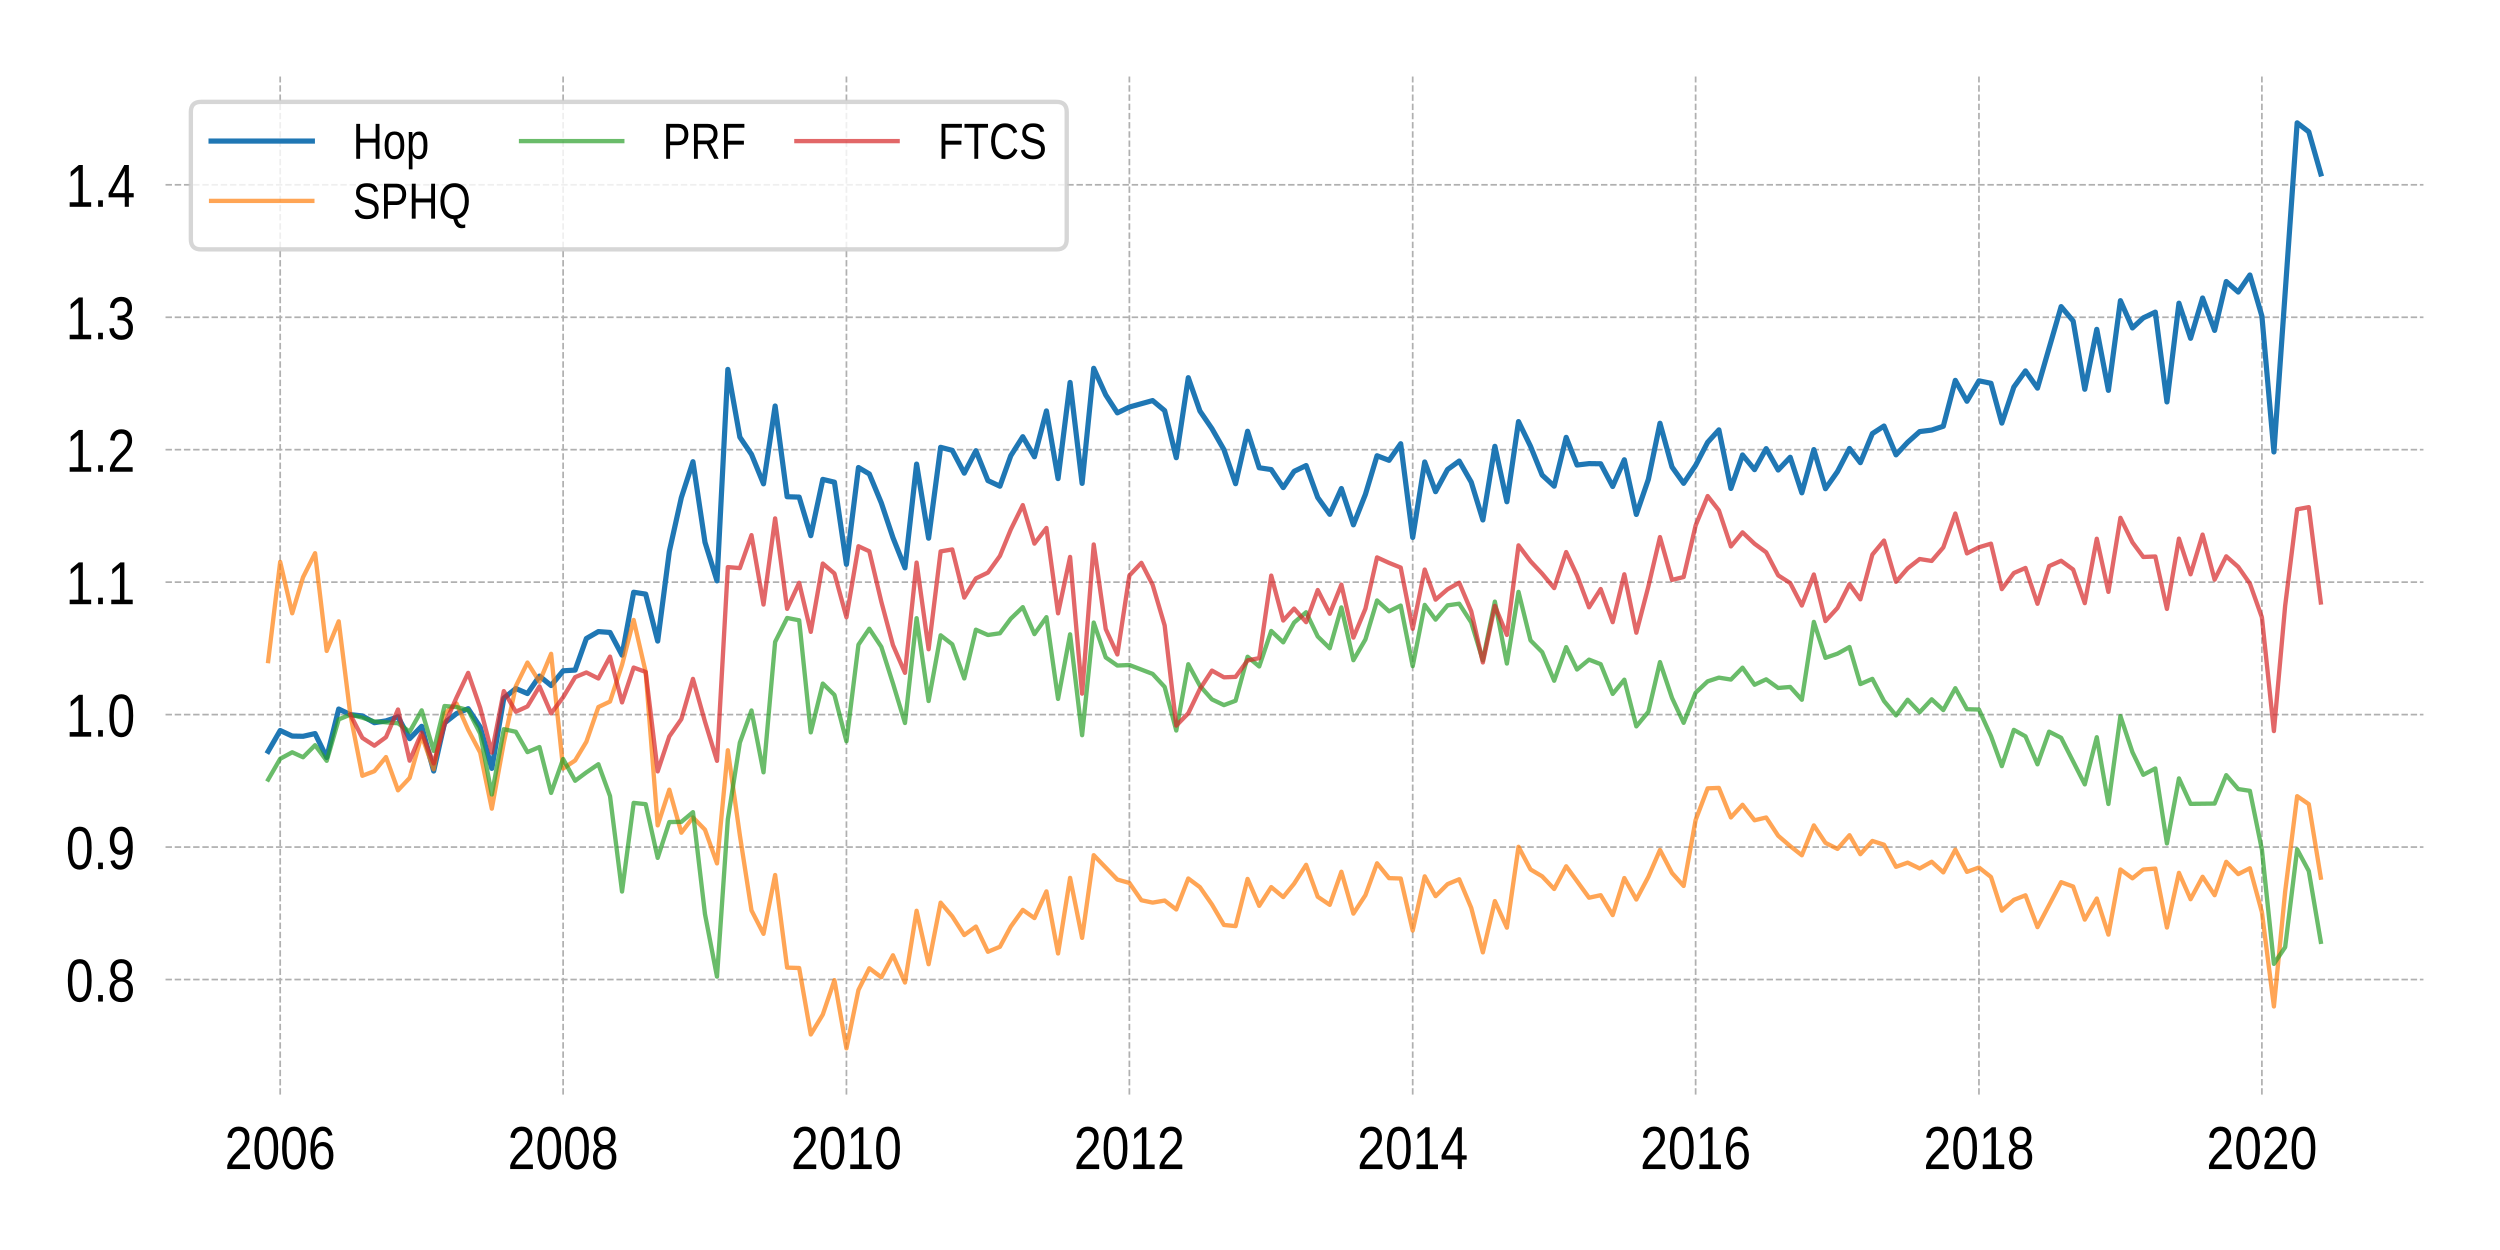 <?xml version="1.0" encoding="utf-8" standalone="no"?>
<!DOCTYPE svg PUBLIC "-//W3C//DTD SVG 1.1//EN"
  "http://www.w3.org/Graphics/SVG/1.1/DTD/svg11.dtd">
<!-- Created with matplotlib (https://matplotlib.org/) -->
<svg height="288pt" version="1.1" viewBox="0 0 576 288" width="576pt" xmlns="http://www.w3.org/2000/svg" xmlns:xlink="http://www.w3.org/1999/xlink">
 <defs>
  <style type="text/css">
*{stroke-linecap:butt;stroke-linejoin:round;}
  </style>
 </defs>
 <g id="figure_1">
  <g id="patch_1">
   <path d="M 0 288 
L 576 288 
L 576 0 
L 0 0 
z
" style="fill:#ffffff;"/>
  </g>
  <g id="axes_1">
   <g id="patch_2">
    <path d="M 38.14 252.2 
L 558.36 252.2 
L 558.36 17.64 
L 38.14 17.64 
z
" style="fill:#ffffff;"/>
   </g>
   <g id="matplotlib.axis_1">
    <g id="xtick_1">
     <g id="line2d_1">
      <path clip-path="url(#p2fe9592e0c)" d="M 64.555 252.2 
L 64.555 17.64 
" style="fill:none;stroke:#b0b0b0;stroke-dasharray:1.48,0.64;stroke-dashoffset:0;stroke-width:0.4;"/>
     </g>
     <g id="text_1">
      <!-- 2006 -->
      <defs>
       <path d="M 4.109 0 
L 4.109 6.203 
Q 6.156 11.922 9.109 16.281 
Q 12.062 20.656 15.312 24.188 
Q 18.562 27.734 21.734 30.766 
Q 24.906 33.797 27.469 36.812 
Q 30.031 39.844 31.609 43.156 
Q 33.203 46.484 33.203 50.688 
Q 33.203 53.609 32.469 55.828 
Q 31.734 58.062 30.391 59.562 
Q 29.047 61.078 27.141 61.828 
Q 25.25 62.594 22.906 62.594 
Q 20.75 62.594 18.844 61.859 
Q 16.938 61.141 15.453 59.672 
Q 13.969 58.203 13.031 56.031 
Q 12.109 53.859 11.812 50.984 
L 4.438 51.812 
Q 4.781 55.516 6.125 58.781 
Q 7.469 62.062 9.781 64.531 
Q 12.109 67 15.359 68.406 
Q 18.609 69.828 22.906 69.828 
Q 27.094 69.828 30.391 68.609 
Q 33.688 67.391 35.938 64.984 
Q 38.188 62.594 39.406 59.078 
Q 40.625 55.562 40.625 50.984 
Q 40.625 47.516 39.594 44.391 
Q 38.578 41.266 36.859 38.422 
Q 35.156 35.594 32.906 32.953 
Q 30.672 30.328 28.219 27.828 
L 23.297 22.859 
Q 20.797 20.359 18.625 17.859 
Q 16.453 15.375 14.734 12.812 
Q 13.031 10.25 12.062 7.469 
L 41.5 7.469 
L 41.5 0 
z
" id="LiberationSansNarrow-50"/>
       <path d="M 42.391 34.422 
Q 42.391 24.516 40.844 17.75 
Q 39.312 10.984 36.641 6.812 
Q 33.984 2.641 30.391 0.828 
Q 26.812 -0.984 22.703 -0.984 
Q 18.609 -0.984 15.031 0.828 
Q 11.469 2.641 8.828 6.781 
Q 6.203 10.938 4.703 17.703 
Q 3.219 24.469 3.219 34.422 
Q 3.219 44.828 4.703 51.641 
Q 6.203 58.453 8.828 62.5 
Q 11.469 66.547 15.078 68.188 
Q 18.703 69.828 22.953 69.828 
Q 27 69.828 30.531 68.188 
Q 34.078 66.547 36.719 62.5 
Q 39.359 58.453 40.875 51.641 
Q 42.391 44.828 42.391 34.422 
z
M 35.062 34.422 
Q 35.062 42.625 34.281 48.062 
Q 33.5 53.516 31.938 56.766 
Q 30.375 60.016 28.094 61.359 
Q 25.828 62.703 22.953 62.703 
Q 19.922 62.703 17.578 61.328 
Q 15.234 59.969 13.672 56.719 
Q 12.109 53.469 11.297 48.016 
Q 10.5 42.578 10.5 34.422 
Q 10.5 26.516 11.297 21.094 
Q 12.109 15.672 13.688 12.375 
Q 15.281 9.078 17.578 7.641 
Q 19.875 6.203 22.797 6.203 
Q 25.641 6.203 27.906 7.641 
Q 30.172 9.078 31.75 12.375 
Q 33.344 15.672 34.203 21.094 
Q 35.062 26.516 35.062 34.422 
z
" id="LiberationSansNarrow-48"/>
       <path d="M 42 22.516 
Q 42 17.328 40.828 13 
Q 39.656 8.688 37.359 5.578 
Q 35.062 2.484 31.641 0.75 
Q 28.219 -0.984 23.781 -0.984 
Q 18.844 -0.984 15.156 1.312 
Q 11.469 3.609 9.031 7.922 
Q 6.594 12.25 5.375 18.531 
Q 4.156 24.812 4.156 32.812 
Q 4.156 42 5.547 48.922 
Q 6.938 55.859 9.516 60.5 
Q 12.109 65.141 15.859 67.484 
Q 19.625 69.828 24.359 69.828 
Q 27.25 69.828 29.766 69.094 
Q 32.281 68.359 34.328 66.719 
Q 36.375 65.094 37.938 62.406 
Q 39.5 59.719 40.438 55.812 
L 33.547 54.297 
Q 32.422 58.734 29.953 60.719 
Q 27.484 62.703 24.266 62.703 
Q 21.297 62.703 18.891 60.984 
Q 16.5 59.281 14.812 55.875 
Q 13.141 52.484 12.234 47.359 
Q 11.328 42.234 11.328 35.406 
Q 13.281 39.844 16.844 42.156 
Q 20.406 44.484 25.047 44.484 
Q 28.906 44.484 32 42.969 
Q 35.109 41.453 37.328 38.594 
Q 39.547 35.75 40.766 31.672 
Q 42 27.594 42 22.516 
z
M 34.672 22.125 
Q 34.672 25.688 33.953 28.562 
Q 33.25 31.453 31.812 33.469 
Q 30.375 35.5 28.25 36.594 
Q 26.125 37.703 23.297 37.703 
Q 21.344 37.703 19.328 36.984 
Q 17.328 36.281 15.719 34.688 
Q 14.109 33.109 13.078 30.516 
Q 12.062 27.938 12.062 24.219 
Q 12.062 20.406 12.859 17.109 
Q 13.672 13.812 15.156 11.375 
Q 16.656 8.938 18.781 7.516 
Q 20.906 6.109 23.531 6.109 
Q 26.125 6.109 28.203 7.203 
Q 30.281 8.297 31.719 10.375 
Q 33.156 12.453 33.906 15.422 
Q 34.672 18.406 34.672 22.125 
z
" id="LiberationSansNarrow-54"/>
      </defs>
      <g transform="translate(51.784 269.346)scale(0.14 -0.14)">
       <use xlink:href="#LiberationSansNarrow-50"/>
       <use x="45.605" xlink:href="#LiberationSansNarrow-48"/>
       <use x="91.211" xlink:href="#LiberationSansNarrow-48"/>
       <use x="136.816" xlink:href="#LiberationSansNarrow-54"/>
      </g>
     </g>
    </g>
    <g id="xtick_2">
     <g id="line2d_2">
      <path clip-path="url(#p2fe9592e0c)" d="M 129.743 252.2 
L 129.743 17.64 
" style="fill:none;stroke:#b0b0b0;stroke-dasharray:1.48,0.64;stroke-dashoffset:0;stroke-width:0.4;"/>
     </g>
     <g id="text_2">
      <!-- 2008 -->
      <defs>
       <path d="M 42.047 19.188 
Q 42.047 14.797 40.891 11.109 
Q 39.75 7.422 37.406 4.734 
Q 35.062 2.047 31.422 0.531 
Q 27.781 -0.984 22.797 -0.984 
Q 17.828 -0.984 14.203 0.531 
Q 10.594 2.047 8.219 4.703 
Q 5.859 7.375 4.703 11.062 
Q 3.562 14.75 3.562 19.094 
Q 3.562 22.859 4.516 25.781 
Q 5.469 28.719 7.031 30.828 
Q 8.594 32.953 10.609 34.25 
Q 12.641 35.547 14.797 35.984 
L 14.797 36.188 
Q 12.453 36.859 10.594 38.375 
Q 8.734 39.891 7.469 42.016 
Q 6.203 44.141 5.547 46.719 
Q 4.891 49.312 4.891 52.203 
Q 4.891 55.812 6.031 59 
Q 7.172 62.203 9.422 64.625 
Q 11.672 67.047 14.984 68.438 
Q 18.312 69.828 22.656 69.828 
Q 27.25 69.828 30.641 68.406 
Q 34.031 67 36.25 64.578 
Q 38.484 62.156 39.547 58.938 
Q 40.625 55.719 40.625 52.094 
Q 40.625 49.266 39.969 46.672 
Q 39.312 44.094 38.062 41.969 
Q 36.812 39.844 34.938 38.344 
Q 33.062 36.859 30.609 36.281 
L 30.609 36.078 
Q 33.062 35.594 35.156 34.297 
Q 37.25 33.016 38.766 30.891 
Q 40.281 28.766 41.156 25.828 
Q 42.047 22.906 42.047 19.188 
z
M 33.156 51.609 
Q 33.156 54.203 32.609 56.344 
Q 32.078 58.5 30.828 60.031 
Q 29.594 61.578 27.594 62.422 
Q 25.594 63.281 22.656 63.281 
Q 19.828 63.281 17.875 62.422 
Q 15.922 61.578 14.641 60.031 
Q 13.375 58.5 12.812 56.344 
Q 12.25 54.203 12.25 51.609 
Q 12.25 49.562 12.688 47.406 
Q 13.141 45.266 14.312 43.5 
Q 15.484 41.75 17.5 40.625 
Q 19.531 39.5 22.75 39.5 
Q 26.172 39.5 28.219 40.625 
Q 30.281 41.75 31.375 43.5 
Q 32.469 45.266 32.812 47.406 
Q 33.156 49.562 33.156 51.609 
z
M 34.578 20.016 
Q 34.578 22.516 34.016 24.828 
Q 33.453 27.156 32.078 28.938 
Q 30.719 30.719 28.422 31.812 
Q 26.125 32.906 22.656 32.906 
Q 19.484 32.906 17.266 31.812 
Q 15.047 30.719 13.672 28.906 
Q 12.312 27.094 11.672 24.719 
Q 11.031 22.359 11.031 19.828 
Q 11.031 16.656 11.672 14.031 
Q 12.312 11.422 13.703 9.547 
Q 15.094 7.672 17.375 6.641 
Q 19.672 5.609 22.906 5.609 
Q 26.172 5.609 28.422 6.641 
Q 30.672 7.672 32.031 9.547 
Q 33.406 11.422 33.984 14.078 
Q 34.578 16.75 34.578 20.016 
z
" id="LiberationSansNarrow-56"/>
      </defs>
      <g transform="translate(116.972 269.346)scale(0.14 -0.14)">
       <use xlink:href="#LiberationSansNarrow-50"/>
       <use x="45.605" xlink:href="#LiberationSansNarrow-48"/>
       <use x="91.211" xlink:href="#LiberationSansNarrow-48"/>
       <use x="136.816" xlink:href="#LiberationSansNarrow-56"/>
      </g>
     </g>
    </g>
    <g id="xtick_3">
     <g id="line2d_3">
      <path clip-path="url(#p2fe9592e0c)" d="M 195.02 252.2 
L 195.02 17.64 
" style="fill:none;stroke:#b0b0b0;stroke-dasharray:1.48,0.64;stroke-dashoffset:0;stroke-width:0.4;"/>
     </g>
     <g id="text_3">
      <!-- 2010 -->
      <defs>
       <path d="M 6.25 0 
L 6.25 7.469 
L 20.609 7.469 
L 20.609 60.406 
L 7.906 49.312 
L 7.906 57.625 
L 21.234 68.797 
L 27.875 68.797 
L 27.875 7.469 
L 41.609 7.469 
L 41.609 0 
z
" id="LiberationSansNarrow-49"/>
      </defs>
      <g transform="translate(182.25 269.346)scale(0.14 -0.14)">
       <use xlink:href="#LiberationSansNarrow-50"/>
       <use x="45.605" xlink:href="#LiberationSansNarrow-48"/>
       <use x="91.211" xlink:href="#LiberationSansNarrow-49"/>
       <use x="136.816" xlink:href="#LiberationSansNarrow-48"/>
      </g>
     </g>
    </g>
    <g id="xtick_4">
     <g id="line2d_4">
      <path clip-path="url(#p2fe9592e0c)" d="M 260.209 252.2 
L 260.209 17.64 
" style="fill:none;stroke:#b0b0b0;stroke-dasharray:1.48,0.64;stroke-dashoffset:0;stroke-width:0.4;"/>
     </g>
     <g id="text_4">
      <!-- 2012 -->
      <g transform="translate(247.438 269.346)scale(0.14 -0.14)">
       <use xlink:href="#LiberationSansNarrow-50"/>
       <use x="45.605" xlink:href="#LiberationSansNarrow-48"/>
       <use x="91.211" xlink:href="#LiberationSansNarrow-49"/>
       <use x="136.816" xlink:href="#LiberationSansNarrow-50"/>
      </g>
     </g>
    </g>
    <g id="xtick_5">
     <g id="line2d_5">
      <path clip-path="url(#p2fe9592e0c)" d="M 325.486 252.2 
L 325.486 17.64 
" style="fill:none;stroke:#b0b0b0;stroke-dasharray:1.48,0.64;stroke-dashoffset:0;stroke-width:0.4;"/>
     </g>
     <g id="text_5">
      <!-- 2014 -->
      <defs>
       <path d="M 35.25 15.578 
L 35.25 0 
L 28.469 0 
L 28.469 15.578 
L 1.906 15.578 
L 1.906 22.406 
L 27.688 68.797 
L 35.25 68.797 
L 35.25 22.516 
L 43.219 22.516 
L 43.219 15.578 
z
M 28.469 58.891 
Q 28.375 58.641 28.031 57.906 
L 27.344 56.344 
L 26.562 54.594 
Q 26.125 53.656 25.781 53.078 
L 11.328 27.094 
Q 11.141 26.703 10.75 26.078 
L 9.969 24.812 
L 9.188 23.484 
Q 8.797 22.859 8.547 22.516 
L 28.469 22.516 
z
" id="LiberationSansNarrow-52"/>
      </defs>
      <g transform="translate(312.716 269.346)scale(0.14 -0.14)">
       <use xlink:href="#LiberationSansNarrow-50"/>
       <use x="45.605" xlink:href="#LiberationSansNarrow-48"/>
       <use x="91.211" xlink:href="#LiberationSansNarrow-49"/>
       <use x="136.816" xlink:href="#LiberationSansNarrow-52"/>
      </g>
     </g>
    </g>
    <g id="xtick_6">
     <g id="line2d_6">
      <path clip-path="url(#p2fe9592e0c)" d="M 390.674 252.2 
L 390.674 17.64 
" style="fill:none;stroke:#b0b0b0;stroke-dasharray:1.48,0.64;stroke-dashoffset:0;stroke-width:0.4;"/>
     </g>
     <g id="text_6">
      <!-- 2016 -->
      <g transform="translate(377.904 269.346)scale(0.14 -0.14)">
       <use xlink:href="#LiberationSansNarrow-50"/>
       <use x="45.605" xlink:href="#LiberationSansNarrow-48"/>
       <use x="91.211" xlink:href="#LiberationSansNarrow-49"/>
       <use x="136.816" xlink:href="#LiberationSansNarrow-54"/>
      </g>
     </g>
    </g>
    <g id="xtick_7">
     <g id="line2d_7">
      <path clip-path="url(#p2fe9592e0c)" d="M 455.952 252.2 
L 455.952 17.64 
" style="fill:none;stroke:#b0b0b0;stroke-dasharray:1.48,0.64;stroke-dashoffset:0;stroke-width:0.4;"/>
     </g>
     <g id="text_7">
      <!-- 2018 -->
      <g transform="translate(443.181 269.346)scale(0.14 -0.14)">
       <use xlink:href="#LiberationSansNarrow-50"/>
       <use x="45.605" xlink:href="#LiberationSansNarrow-48"/>
       <use x="91.211" xlink:href="#LiberationSansNarrow-49"/>
       <use x="136.816" xlink:href="#LiberationSansNarrow-56"/>
      </g>
     </g>
    </g>
    <g id="xtick_8">
     <g id="line2d_8">
      <path clip-path="url(#p2fe9592e0c)" d="M 521.14 252.2 
L 521.14 17.64 
" style="fill:none;stroke:#b0b0b0;stroke-dasharray:1.48,0.64;stroke-dashoffset:0;stroke-width:0.4;"/>
     </g>
     <g id="text_8">
      <!-- 2020 -->
      <g transform="translate(508.37 269.346)scale(0.14 -0.14)">
       <use xlink:href="#LiberationSansNarrow-50"/>
       <use x="45.605" xlink:href="#LiberationSansNarrow-48"/>
       <use x="91.211" xlink:href="#LiberationSansNarrow-50"/>
       <use x="136.816" xlink:href="#LiberationSansNarrow-48"/>
      </g>
     </g>
    </g>
   </g>
   <g id="matplotlib.axis_2">
    <g id="ytick_1">
     <g id="line2d_9">
      <path clip-path="url(#p2fe9592e0c)" d="M 38.14 225.685 
L 558.36 225.685 
" style="fill:none;stroke:#b0b0b0;stroke-dasharray:1.48,0.64;stroke-dashoffset:0;stroke-width:0.4;"/>
     </g>
     <g id="text_9">
      <!-- 0.8 -->
      <defs>
       <path d="M 7.469 0 
L 7.469 10.688 
L 15.328 10.688 
L 15.328 0 
z
" id="LiberationSansNarrow-46"/>
      </defs>
      <g transform="translate(15.178 230.757)scale(0.14 -0.14)">
       <use xlink:href="#LiberationSansNarrow-48"/>
       <use x="45.605" xlink:href="#LiberationSansNarrow-46"/>
       <use x="68.408" xlink:href="#LiberationSansNarrow-56"/>
      </g>
     </g>
    </g>
    <g id="ytick_2">
     <g id="line2d_10">
      <path clip-path="url(#p2fe9592e0c)" d="M 38.14 195.166 
L 558.36 195.166 
" style="fill:none;stroke:#b0b0b0;stroke-dasharray:1.48,0.64;stroke-dashoffset:0;stroke-width:0.4;"/>
     </g>
     <g id="text_10">
      <!-- 0.9 -->
      <defs>
       <path d="M 41.703 35.797 
Q 41.703 26.609 40.281 19.703 
Q 38.875 12.797 36.234 8.203 
Q 33.594 3.609 29.812 1.312 
Q 26.031 -0.984 21.297 -0.984 
Q 18.062 -0.984 15.453 -0.172 
Q 12.844 0.641 10.812 2.344 
Q 8.797 4.047 7.328 6.781 
Q 5.859 9.516 4.984 13.375 
L 11.922 14.703 
Q 13.031 10.25 15.406 8.172 
Q 17.781 6.109 21.438 6.109 
Q 24.359 6.109 26.781 7.781 
Q 29.203 9.469 30.875 12.844 
Q 32.562 16.219 33.547 21.297 
Q 34.469 26.375 34.578 33.203 
Q 33.734 30.906 32.266 29.094 
Q 30.812 27.297 28.953 26.047 
Q 27.094 24.812 24.938 24.141 
Q 22.797 23.484 20.562 23.484 
Q 16.703 23.484 13.625 25.172 
Q 10.547 26.859 8.375 29.875 
Q 6.203 32.906 5.031 37.172 
Q 3.859 41.453 3.859 46.688 
Q 3.859 52 5.094 56.297 
Q 6.344 60.594 8.766 63.594 
Q 11.188 66.609 14.672 68.219 
Q 18.172 69.828 22.609 69.828 
Q 32.031 69.828 36.859 61.328 
Q 41.703 52.828 41.703 35.797 
z
M 33.891 44.281 
Q 33.891 48.094 33.125 51.453 
Q 32.375 54.828 30.938 57.312 
Q 29.5 59.812 27.344 61.25 
Q 25.203 62.703 22.359 62.703 
Q 19.781 62.703 17.703 61.578 
Q 15.625 60.453 14.188 58.375 
Q 12.75 56.297 11.969 53.312 
Q 11.188 50.344 11.188 46.688 
Q 11.188 43.219 11.859 40.234 
Q 12.547 37.25 13.953 35.078 
Q 15.375 32.906 17.453 31.656 
Q 19.531 30.422 22.312 30.422 
Q 24.312 30.422 26.359 31.25 
Q 28.422 32.078 30.078 33.781 
Q 31.734 35.5 32.812 38.109 
Q 33.891 40.719 33.891 44.281 
z
" id="LiberationSansNarrow-57"/>
      </defs>
      <g transform="translate(15.178 200.239)scale(0.14 -0.14)">
       <use xlink:href="#LiberationSansNarrow-48"/>
       <use x="45.605" xlink:href="#LiberationSansNarrow-46"/>
       <use x="68.408" xlink:href="#LiberationSansNarrow-57"/>
      </g>
     </g>
    </g>
    <g id="ytick_3">
     <g id="line2d_11">
      <path clip-path="url(#p2fe9592e0c)" d="M 38.14 164.648 
L 558.36 164.648 
" style="fill:none;stroke:#b0b0b0;stroke-dasharray:1.48,0.64;stroke-dashoffset:0;stroke-width:0.4;"/>
     </g>
     <g id="text_11">
      <!-- 1.0 -->
      <g transform="translate(15.178 169.721)scale(0.14 -0.14)">
       <use xlink:href="#LiberationSansNarrow-49"/>
       <use x="45.605" xlink:href="#LiberationSansNarrow-46"/>
       <use x="68.408" xlink:href="#LiberationSansNarrow-48"/>
      </g>
     </g>
    </g>
    <g id="ytick_4">
     <g id="line2d_12">
      <path clip-path="url(#p2fe9592e0c)" d="M 38.14 134.129 
L 558.36 134.129 
" style="fill:none;stroke:#b0b0b0;stroke-dasharray:1.48,0.64;stroke-dashoffset:0;stroke-width:0.4;"/>
     </g>
     <g id="text_12">
      <!-- 1.1 -->
      <g transform="translate(15.178 139.202)scale(0.14 -0.14)">
       <use xlink:href="#LiberationSansNarrow-49"/>
       <use x="45.605" xlink:href="#LiberationSansNarrow-46"/>
       <use x="68.408" xlink:href="#LiberationSansNarrow-49"/>
      </g>
     </g>
    </g>
    <g id="ytick_5">
     <g id="line2d_13">
      <path clip-path="url(#p2fe9592e0c)" d="M 38.14 103.611 
L 558.36 103.611 
" style="fill:none;stroke:#b0b0b0;stroke-dasharray:1.48,0.64;stroke-dashoffset:0;stroke-width:0.4;"/>
     </g>
     <g id="text_13">
      <!-- 1.2 -->
      <g transform="translate(15.178 108.684)scale(0.14 -0.14)">
       <use xlink:href="#LiberationSansNarrow-49"/>
       <use x="45.605" xlink:href="#LiberationSansNarrow-46"/>
       <use x="68.408" xlink:href="#LiberationSansNarrow-50"/>
      </g>
     </g>
    </g>
    <g id="ytick_6">
     <g id="line2d_14">
      <path clip-path="url(#p2fe9592e0c)" d="M 38.14 73.093 
L 558.36 73.093 
" style="fill:none;stroke:#b0b0b0;stroke-dasharray:1.48,0.64;stroke-dashoffset:0;stroke-width:0.4;"/>
     </g>
     <g id="text_14">
      <!-- 1.3 -->
      <defs>
       <path d="M 42 19 
Q 42 14.266 40.75 10.547 
Q 39.5 6.844 37.062 4.266 
Q 34.625 1.703 31.047 0.359 
Q 27.484 -0.984 22.859 -0.984 
Q 17.625 -0.984 14.031 0.609 
Q 10.453 2.203 8.125 4.812 
Q 5.812 7.422 4.641 10.766 
Q 3.469 14.109 3.125 17.672 
L 10.547 18.5 
Q 10.891 15.766 11.734 13.516 
Q 12.594 11.281 14.078 9.672 
Q 15.578 8.062 17.75 7.172 
Q 19.922 6.297 22.859 6.297 
Q 28.328 6.297 31.422 9.562 
Q 34.516 12.844 34.516 19.281 
Q 34.516 23.094 33.125 25.406 
Q 31.734 27.734 29.688 29.031 
Q 27.641 30.328 25.219 30.766 
Q 22.797 31.203 20.75 31.203 
L 16.656 31.203 
L 16.656 38.812 
L 20.562 38.812 
Q 22.609 38.812 24.828 39.328 
Q 27.047 39.844 28.859 41.188 
Q 30.672 42.531 31.859 44.828 
Q 33.062 47.125 33.062 50.688 
Q 33.062 56.203 30.375 59.391 
Q 27.688 62.594 22.469 62.594 
Q 17.672 62.594 14.734 59.609 
Q 11.812 56.641 11.328 51.219 
L 4.109 51.906 
Q 4.547 56.453 6.125 59.812 
Q 7.719 63.188 10.172 65.406 
Q 12.641 67.625 15.812 68.719 
Q 19 69.828 22.562 69.828 
Q 27.297 69.828 30.688 68.375 
Q 34.078 66.938 36.219 64.469 
Q 38.375 62.016 39.406 58.688 
Q 40.438 55.375 40.438 51.609 
Q 40.438 48.578 39.75 45.938 
Q 39.062 43.312 37.625 41.203 
Q 36.188 39.109 33.953 37.594 
Q 31.734 36.078 28.609 35.297 
L 28.609 35.109 
Q 32.031 34.672 34.547 33.219 
Q 37.062 31.781 38.719 29.625 
Q 40.375 27.484 41.188 24.75 
Q 42 22.016 42 19 
z
" id="LiberationSansNarrow-51"/>
      </defs>
      <g transform="translate(15.178 78.165)scale(0.14 -0.14)">
       <use xlink:href="#LiberationSansNarrow-49"/>
       <use x="45.605" xlink:href="#LiberationSansNarrow-46"/>
       <use x="68.408" xlink:href="#LiberationSansNarrow-51"/>
      </g>
     </g>
    </g>
    <g id="ytick_7">
     <g id="line2d_15">
      <path clip-path="url(#p2fe9592e0c)" d="M 38.14 42.574 
L 558.36 42.574 
" style="fill:none;stroke:#b0b0b0;stroke-dasharray:1.48,0.64;stroke-dashoffset:0;stroke-width:0.4;"/>
     </g>
     <g id="text_15">
      <!-- 1.4 -->
      <g transform="translate(15.178 47.647)scale(0.14 -0.14)">
       <use xlink:href="#LiberationSansNarrow-49"/>
       <use x="45.605" xlink:href="#LiberationSansNarrow-46"/>
       <use x="68.408" xlink:href="#LiberationSansNarrow-52"/>
      </g>
     </g>
    </g>
   </g>
   <g id="line2d_16">
    <path clip-path="url(#p2fe9592e0c)" d="M 61.786 173.112 
L 64.555 168.31 
L 67.323 169.59 
L 69.823 169.642 
L 72.592 169.015 
L 75.271 174.518 
L 78.039 163.365 
L 80.718 164.648 
L 83.486 164.956 
L 86.254 166.51 
L 88.933 166.093 
L 91.702 165.179 
L 94.38 170.189 
L 97.149 167.344 
L 99.917 177.638 
L 102.417 166.574 
L 105.186 164.396 
L 107.865 163.282 
L 110.633 167.517 
L 113.312 177.033 
L 116.08 160.867 
L 118.848 158.637 
L 121.527 159.795 
L 124.296 155.773 
L 126.975 157.943 
L 129.743 154.555 
L 132.511 154.386 
L 135.101 147.112 
L 137.869 145.517 
L 140.548 145.717 
L 143.316 150.944 
L 145.995 136.453 
L 148.764 136.88 
L 151.532 147.702 
L 154.211 127.057 
L 156.979 114.655 
L 159.658 106.376 
L 162.426 124.938 
L 165.195 133.825 
L 167.695 85.116 
L 170.463 100.72 
L 173.142 104.681 
L 175.91 111.474 
L 178.589 93.543 
L 181.358 114.445 
L 184.126 114.533 
L 186.805 123.413 
L 189.573 110.452 
L 192.252 111.092 
L 195.02 130.013 
L 197.789 107.721 
L 200.289 109.197 
L 203.057 115.878 
L 205.736 123.88 
L 208.505 130.827 
L 211.184 106.929 
L 213.952 123.999 
L 216.72 103.062 
L 219.399 103.758 
L 222.167 109.015 
L 224.846 103.847 
L 227.615 110.723 
L 230.383 112.019 
L 232.883 104.996 
L 235.651 100.617 
L 238.33 105.243 
L 241.099 94.681 
L 243.778 110.267 
L 246.546 88.12 
L 249.314 111.369 
L 251.993 84.862 
L 254.761 90.99 
L 257.44 95.122 
L 260.209 93.779 
L 265.567 92.29 
L 268.335 94.608 
L 271.014 105.453 
L 273.782 87.021 
L 276.461 94.696 
L 279.229 98.761 
L 281.998 103.601 
L 284.677 111.441 
L 287.445 99.363 
L 290.124 107.771 
L 292.892 108.189 
L 295.66 112.34 
L 298.161 108.596 
L 300.929 107.264 
L 303.608 114.636 
L 306.376 118.494 
L 309.055 112.561 
L 311.823 120.916 
L 314.592 113.897 
L 317.271 105.004 
L 320.039 106.061 
L 322.718 102.236 
L 325.486 123.824 
L 328.254 106.439 
L 330.755 113.281 
L 333.523 108.169 
L 336.202 106.224 
L 338.97 111.079 
L 341.649 119.8 
L 344.418 102.838 
L 347.186 115.601 
L 349.865 97.134 
L 352.633 102.835 
L 355.312 109.455 
L 358.08 112.012 
L 360.849 100.77 
L 363.349 107.141 
L 366.117 106.816 
L 368.796 106.853 
L 371.564 112.087 
L 374.243 105.934 
L 377.012 118.526 
L 379.78 110.447 
L 382.459 97.523 
L 385.227 107.591 
L 387.906 111.357 
L 390.674 107.224 
L 393.443 101.904 
L 396.032 99.045 
L 398.801 112.538 
L 401.48 104.82 
L 404.248 108.205 
L 406.927 103.367 
L 409.695 108.292 
L 412.463 105.358 
L 415.142 113.545 
L 417.911 103.589 
L 420.59 112.598 
L 423.358 108.648 
L 426.126 103.322 
L 428.626 106.6 
L 431.395 99.895 
L 434.074 98.161 
L 436.842 104.798 
L 439.521 101.903 
L 442.289 99.439 
L 445.057 99.091 
L 447.736 98.209 
L 450.505 87.639 
L 453.184 92.447 
L 455.952 87.743 
L 458.72 88.311 
L 461.221 97.483 
L 463.989 89.18 
L 466.668 85.456 
L 469.436 89.424 
L 474.883 70.645 
L 477.652 73.947 
L 480.331 89.684 
L 483.099 75.885 
L 485.778 89.938 
L 488.546 69.277 
L 491.314 75.561 
L 493.815 73.237 
L 496.583 71.916 
L 499.262 92.603 
L 502.03 69.858 
L 504.709 77.942 
L 507.477 68.664 
L 510.246 76.122 
L 512.925 64.866 
L 515.693 67.288 
L 518.372 63.36 
L 521.14 72.829 
L 523.908 104.127 
L 529.266 28.302 
L 531.945 30.376 
L 534.714 40.066 
L 534.714 40.066 
" style="fill:none;stroke:#1f77b4;stroke-linecap:square;stroke-width:1.2;"/>
   </g>
   <g id="line2d_17">
    <path clip-path="url(#p2fe9592e0c)" d="M 61.786 152.318 
L 64.555 129.47 
L 67.323 141.297 
L 69.823 132.994 
L 72.592 127.457 
L 75.271 149.973 
L 78.039 143.157 
L 80.718 164.648 
L 83.486 178.737 
L 86.254 177.681 
L 88.933 174.427 
L 91.702 182.086 
L 94.38 179.231 
L 97.149 169.495 
L 99.917 177.239 
L 102.417 164.352 
L 105.186 162.092 
L 107.865 168.13 
L 110.633 173.387 
L 113.312 186.318 
L 116.08 171.09 
L 118.848 158.103 
L 121.527 152.655 
L 124.296 157.08 
L 126.975 150.646 
L 129.743 177.066 
L 132.511 175.21 
L 135.101 170.898 
L 137.869 162.901 
L 140.548 161.634 
L 143.316 153.196 
L 145.995 142.842 
L 148.764 154.858 
L 151.532 190.164 
L 154.211 181.945 
L 156.979 191.859 
L 159.658 188.342 
L 162.426 191.163 
L 165.195 198.925 
L 167.695 172.86 
L 170.463 192.449 
L 173.142 209.755 
L 175.91 215.156 
L 178.589 201.604 
L 181.358 222.943 
L 184.126 223.029 
L 186.805 238.343 
L 189.573 233.746 
L 192.252 225.83 
L 195.02 241.538 
L 197.789 228.092 
L 200.289 223.086 
L 203.057 225.163 
L 205.736 220.092 
L 208.505 226.369 
L 211.184 209.844 
L 213.952 222.155 
L 216.72 207.97 
L 219.399 211.121 
L 222.167 215.433 
L 224.846 213.482 
L 227.615 219.289 
L 230.383 218.136 
L 232.883 213.49 
L 235.651 209.639 
L 238.33 211.524 
L 241.099 205.377 
L 243.778 219.679 
L 246.546 202.263 
L 249.314 216.087 
L 251.993 197.038 
L 257.44 202.656 
L 260.209 203.428 
L 262.977 207.418 
L 265.567 207.963 
L 268.335 207.487 
L 271.014 209.543 
L 273.782 202.405 
L 276.461 204.406 
L 279.229 208.383 
L 281.998 213.108 
L 284.677 213.379 
L 287.445 202.504 
L 290.124 208.703 
L 292.892 204.389 
L 295.66 206.685 
L 298.161 203.6 
L 300.929 199.26 
L 303.608 206.615 
L 306.376 208.474 
L 309.055 200.857 
L 311.823 210.497 
L 314.592 206.252 
L 317.271 198.905 
L 320.039 202.325 
L 322.718 202.406 
L 325.486 214.386 
L 328.254 201.91 
L 330.755 206.472 
L 333.523 203.702 
L 336.202 202.58 
L 338.97 209.161 
L 341.649 219.428 
L 344.418 207.609 
L 347.186 213.736 
L 349.865 195.102 
L 352.633 200.321 
L 355.312 201.907 
L 358.08 204.817 
L 360.849 199.592 
L 366.117 206.835 
L 368.796 206.252 
L 371.564 210.838 
L 374.243 202.304 
L 377.012 207.253 
L 379.78 202.025 
L 382.459 195.829 
L 385.227 201.138 
L 387.906 204.119 
L 390.674 188.923 
L 393.443 181.638 
L 396.032 181.535 
L 398.801 188.335 
L 401.48 185.421 
L 404.248 188.99 
L 406.927 188.351 
L 409.695 192.558 
L 412.463 194.941 
L 415.142 197.052 
L 417.911 190.172 
L 420.59 194.195 
L 423.358 195.589 
L 426.126 192.431 
L 428.626 196.803 
L 431.395 193.756 
L 434.074 194.617 
L 436.842 199.713 
L 439.521 198.752 
L 442.289 200.095 
L 445.057 198.549 
L 447.736 200.998 
L 450.505 195.755 
L 453.184 200.878 
L 455.952 199.875 
L 458.72 202.056 
L 461.221 209.812 
L 463.989 207.329 
L 466.668 206.279 
L 469.436 213.614 
L 474.883 203.251 
L 477.652 204.257 
L 480.331 211.879 
L 483.099 207.018 
L 485.778 215.336 
L 488.546 200.331 
L 491.314 202.36 
L 493.815 200.349 
L 496.583 200.122 
L 499.262 213.701 
L 502.03 201.106 
L 504.709 207.183 
L 507.477 202.009 
L 510.246 206.255 
L 512.925 198.569 
L 515.693 201.394 
L 518.372 200.045 
L 521.14 210.149 
L 523.908 231.885 
L 526.498 205.436 
L 529.266 183.441 
L 531.945 185.278 
L 534.714 202.213 
L 534.714 202.213 
" style="fill:none;stroke:#ff7f0e;stroke-linecap:square;stroke-opacity:0.7;"/>
   </g>
   <g id="line2d_18">
    <path clip-path="url(#p2fe9592e0c)" d="M 61.786 179.615 
L 64.555 174.821 
L 67.323 173.325 
L 69.823 174.469 
L 72.592 171.691 
L 75.271 175.29 
L 78.039 165.749 
L 80.718 164.648 
L 83.486 165.355 
L 86.254 166.222 
L 91.702 166.633 
L 94.38 168.6 
L 97.149 163.665 
L 99.917 173.011 
L 102.417 162.665 
L 105.186 162.904 
L 107.865 163.6 
L 110.633 169.014 
L 113.312 183.053 
L 116.08 168.01 
L 118.848 168.601 
L 121.527 173.289 
L 124.296 172.122 
L 126.975 182.682 
L 129.743 174.883 
L 132.511 179.887 
L 135.101 177.96 
L 137.869 176.076 
L 140.548 183.418 
L 143.316 205.413 
L 145.995 184.987 
L 148.764 185.282 
L 151.532 197.656 
L 154.211 189.404 
L 156.979 189.358 
L 159.658 187.121 
L 162.426 210.603 
L 165.195 225.011 
L 167.695 188.772 
L 170.463 171.101 
L 173.142 163.697 
L 175.91 177.942 
L 178.589 147.897 
L 181.358 142.38 
L 184.126 142.915 
L 186.805 168.74 
L 189.573 157.498 
L 192.252 160.112 
L 195.02 170.792 
L 197.789 148.535 
L 200.289 144.857 
L 203.057 149.038 
L 205.736 157.462 
L 208.505 166.578 
L 211.184 142.432 
L 213.952 161.514 
L 216.72 146.379 
L 219.399 148.443 
L 222.167 156.317 
L 224.846 145.083 
L 227.615 146.305 
L 230.383 145.905 
L 232.883 142.542 
L 235.651 139.887 
L 238.33 146.1 
L 241.099 142.198 
L 243.778 161.028 
L 246.546 146.154 
L 249.314 169.386 
L 251.993 143.442 
L 254.761 151.474 
L 257.44 153.341 
L 260.209 153.219 
L 265.567 155.269 
L 268.335 158.269 
L 271.014 168.31 
L 273.782 153.038 
L 276.461 158.013 
L 279.229 161.137 
L 281.998 162.455 
L 284.677 161.451 
L 287.445 151.317 
L 290.124 153.55 
L 292.892 145.376 
L 295.66 147.994 
L 298.161 143.443 
L 300.929 141.062 
L 303.608 146.647 
L 306.376 149.365 
L 309.055 139.948 
L 311.823 152.112 
L 314.592 147.318 
L 317.271 138.345 
L 320.039 140.843 
L 322.718 139.524 
L 325.486 153.471 
L 328.254 139.37 
L 330.755 142.762 
L 333.523 139.474 
L 336.202 139.094 
L 338.97 143.401 
L 341.649 152.156 
L 344.418 138.617 
L 347.186 152.88 
L 349.865 136.365 
L 352.633 147.544 
L 355.312 150.243 
L 358.08 156.841 
L 360.849 149.096 
L 363.349 154.256 
L 366.117 151.981 
L 368.796 153.025 
L 371.564 159.88 
L 374.243 156.604 
L 377.012 167.353 
L 379.78 163.998 
L 382.459 152.547 
L 385.227 160.795 
L 387.906 166.538 
L 390.674 159.605 
L 393.443 156.983 
L 396.032 156.127 
L 398.801 156.569 
L 401.48 153.838 
L 404.248 157.761 
L 406.927 156.52 
L 409.695 158.512 
L 412.463 158.274 
L 415.142 161.223 
L 417.911 143.287 
L 420.59 151.562 
L 423.358 150.606 
L 426.126 149.078 
L 428.626 157.611 
L 431.395 156.412 
L 434.074 161.511 
L 436.842 164.83 
L 439.521 161.217 
L 442.289 164.092 
L 445.057 161.115 
L 447.736 163.595 
L 450.505 158.563 
L 453.184 163.405 
L 455.952 163.478 
L 458.72 169.586 
L 461.221 176.518 
L 463.989 168.161 
L 466.668 169.652 
L 469.436 176.101 
L 472.115 168.577 
L 474.883 169.991 
L 480.331 180.721 
L 483.099 169.859 
L 485.778 185.231 
L 488.546 164.998 
L 491.314 173.303 
L 493.815 178.51 
L 496.583 177.054 
L 499.262 194.323 
L 502.03 179.34 
L 504.709 185.21 
L 510.246 185.139 
L 512.925 178.598 
L 515.693 181.8 
L 518.372 182.206 
L 521.14 195.744 
L 523.908 222.079 
L 526.498 218.225 
L 529.266 195.688 
L 531.945 200.687 
L 534.714 216.994 
L 534.714 216.994 
" style="fill:none;stroke:#2ca02c;stroke-linecap:square;stroke-opacity:0.7;"/>
   </g>
   <g id="line2d_19">
    <path clip-path="url(#p2fe9592e0c)" d="M 80.718 164.648 
L 83.486 170.013 
L 86.254 171.804 
L 88.933 169.842 
L 91.702 163.474 
L 94.38 175.256 
L 97.149 168.814 
L 99.917 175.902 
L 102.417 166.974 
L 105.186 160.711 
L 107.865 155.035 
L 110.633 163.073 
L 113.312 173.389 
L 116.08 159.23 
L 118.848 163.984 
L 121.527 162.762 
L 124.296 158.139 
L 126.975 164.357 
L 129.743 160.652 
L 132.511 156.02 
L 135.101 154.938 
L 137.869 156.325 
L 140.548 151.286 
L 143.316 161.835 
L 145.995 153.808 
L 148.764 154.816 
L 151.532 177.727 
L 154.211 169.663 
L 156.979 165.693 
L 159.658 156.419 
L 162.426 166.258 
L 165.195 175.294 
L 167.695 130.66 
L 170.463 130.891 
L 173.142 123.296 
L 175.91 139.285 
L 178.589 119.441 
L 181.358 140.275 
L 184.126 134.281 
L 186.805 145.577 
L 189.573 129.843 
L 192.252 132.131 
L 195.02 142.211 
L 197.789 125.855 
L 200.289 127.011 
L 203.057 138.642 
L 205.736 148.635 
L 208.505 155.018 
L 211.184 129.619 
L 213.952 149.586 
L 216.72 127.043 
L 219.399 126.59 
L 222.167 137.678 
L 224.846 133.267 
L 227.615 131.925 
L 230.383 128.087 
L 232.883 122.001 
L 235.651 116.377 
L 238.33 125.249 
L 241.099 121.646 
L 243.778 141.305 
L 246.546 128.32 
L 249.314 159.814 
L 251.993 125.444 
L 254.761 144.928 
L 257.44 150.787 
L 260.209 132.595 
L 262.977 129.68 
L 265.567 134.742 
L 268.335 144.108 
L 271.014 167.173 
L 273.782 164.338 
L 276.461 158.742 
L 279.229 154.503 
L 281.998 156.055 
L 284.677 155.954 
L 287.445 152.156 
L 290.124 151.64 
L 292.892 132.615 
L 295.66 142.968 
L 298.161 140.221 
L 300.929 143.345 
L 303.608 135.944 
L 306.376 141.4 
L 309.055 134.698 
L 311.823 146.899 
L 314.592 140.249 
L 317.271 128.426 
L 320.039 129.687 
L 322.718 130.768 
L 325.486 144.856 
L 328.254 131.227 
L 330.755 138.16 
L 333.523 135.761 
L 336.202 134.262 
L 338.97 140.836 
L 341.649 152.628 
L 344.418 139.598 
L 347.186 146.283 
L 349.865 125.655 
L 352.633 129.316 
L 355.312 132.171 
L 358.08 135.495 
L 360.849 127.195 
L 363.349 132.55 
L 366.117 139.925 
L 368.796 135.714 
L 371.564 143.347 
L 374.243 132.321 
L 377.012 145.774 
L 379.78 135.15 
L 382.459 123.746 
L 385.227 133.609 
L 387.906 132.95 
L 390.674 121.07 
L 393.443 114.293 
L 396.032 117.59 
L 398.801 125.895 
L 401.48 122.658 
L 404.248 125.284 
L 406.927 127.252 
L 409.695 132.562 
L 412.463 134.338 
L 415.142 139.509 
L 417.911 132.364 
L 420.59 143.096 
L 423.358 140.065 
L 426.126 134.598 
L 428.626 138.086 
L 431.395 127.778 
L 434.074 124.548 
L 436.842 134.042 
L 439.521 130.953 
L 442.289 128.798 
L 445.057 129.243 
L 447.736 126.128 
L 450.505 118.321 
L 453.184 127.504 
L 455.952 126.09 
L 458.72 125.264 
L 461.221 135.73 
L 463.989 132.024 
L 466.668 130.863 
L 469.436 139.11 
L 472.115 130.432 
L 474.883 129.204 
L 477.652 131.218 
L 480.331 138.963 
L 483.099 124.126 
L 485.778 136.369 
L 488.546 119.309 
L 491.314 124.956 
L 493.815 128.326 
L 496.583 128.216 
L 499.262 140.293 
L 502.03 124.103 
L 504.709 132.317 
L 507.477 123.17 
L 510.246 133.549 
L 512.925 128.178 
L 515.693 130.615 
L 518.372 134.459 
L 521.14 142.228 
L 523.908 168.438 
L 526.498 139.587 
L 529.266 117.343 
L 531.945 116.846 
L 534.714 138.812 
L 534.714 138.812 
" style="fill:none;stroke:#d62728;stroke-linecap:square;stroke-opacity:0.7;"/>
   </g>
   <g id="legend_1">
    <g id="patch_3">
     <path d="M 46.303 57.458 
L 243.439 57.458 
Q 245.771 57.458 245.771 55.126 
L 245.771 25.803 
Q 245.771 23.471 243.439 23.471 
L 46.303 23.471 
Q 43.971 23.471 43.971 25.803 
L 43.971 55.126 
Q 43.971 57.458 46.303 57.458 
z
" style="fill:#ffffff;opacity:0.8;stroke:#cccccc;stroke-linejoin:miter;"/>
    </g>
    <g id="line2d_20">
     <path d="M 48.636 32.505 
L 71.96 32.505 
" style="fill:none;stroke:#1f77b4;stroke-linecap:square;stroke-width:1.2;"/>
    </g>
    <g id="line2d_21"/>
    <g id="text_16">
     <!-- Hop -->
     <defs>
      <path d="M 44.875 0 
L 44.875 31.891 
L 14.359 31.891 
L 14.359 0 
L 6.734 0 
L 6.734 68.797 
L 14.359 68.797 
L 14.359 39.703 
L 44.875 39.703 
L 44.875 68.797 
L 52.484 68.797 
L 52.484 0 
z
" id="LiberationSansNarrow-72"/>
      <path d="M 42.141 26.469 
Q 42.141 12.594 37.125 5.797 
Q 32.125 -0.984 22.609 -0.984 
Q 18.062 -0.984 14.516 0.672 
Q 10.984 2.344 8.516 5.766 
Q 6.062 9.188 4.766 14.328 
Q 3.469 19.484 3.469 26.469 
Q 3.469 53.812 22.859 53.812 
Q 27.875 53.812 31.562 52.094 
Q 35.25 50.391 37.594 46.969 
Q 39.938 43.562 41.031 38.422 
Q 42.141 33.297 42.141 26.469 
z
M 34.578 26.469 
Q 34.578 32.625 33.812 36.625 
Q 33.062 40.625 31.547 43.016 
Q 30.031 45.406 27.859 46.359 
Q 25.688 47.312 23 47.312 
Q 20.219 47.312 17.984 46.312 
Q 15.766 45.312 14.203 42.891 
Q 12.641 40.484 11.828 36.469 
Q 11.031 32.469 11.031 26.469 
Q 11.031 20.312 11.906 16.281 
Q 12.797 12.25 14.328 9.859 
Q 15.875 7.469 17.969 6.484 
Q 20.062 5.516 22.562 5.516 
Q 25.344 5.516 27.562 6.469 
Q 29.781 7.422 31.344 9.812 
Q 32.906 12.203 33.734 16.25 
Q 34.578 20.312 34.578 26.469 
z
" id="LiberationSansNarrow-111"/>
      <path d="M 42.141 26.656 
Q 42.141 20.656 41.359 15.578 
Q 40.578 10.5 38.688 6.828 
Q 36.812 3.172 33.766 1.094 
Q 30.719 -0.984 26.219 -0.984 
Q 21.578 -0.984 18.078 1.172 
Q 14.594 3.328 12.797 8.203 
L 12.547 8.203 
Q 12.594 8.109 12.609 7.328 
Q 12.641 6.547 12.672 5.375 
Q 12.703 4.203 12.719 2.75 
Q 12.75 1.312 12.75 -0.094 
L 12.75 -20.75 
L 5.516 -20.75 
L 5.516 42.047 
Q 5.516 43.953 5.484 45.703 
Q 5.469 47.469 5.438 48.906 
Q 5.422 50.344 5.375 51.359 
Q 5.328 52.391 5.281 52.828 
L 12.25 52.828 
Q 12.312 52.688 12.359 51.812 
L 12.5 49.703 
Q 12.547 48.438 12.594 47.016 
Q 12.641 45.609 12.641 44.344 
L 12.797 44.344 
Q 13.766 46.875 15.062 48.656 
Q 16.359 50.438 18.016 51.578 
Q 19.672 52.734 21.672 53.25 
Q 23.688 53.766 26.219 53.766 
Q 30.719 53.766 33.766 51.812 
Q 36.812 49.859 38.688 46.312 
Q 40.578 42.781 41.359 37.766 
Q 42.141 32.766 42.141 26.656 
z
M 34.578 26.469 
Q 34.578 31.344 34.109 35.156 
Q 33.641 38.969 32.438 41.594 
Q 31.25 44.234 29.297 45.594 
Q 27.344 46.969 24.359 46.969 
Q 21.969 46.969 19.844 46.141 
Q 17.719 45.312 16.125 42.969 
Q 14.547 40.625 13.641 36.5 
Q 12.75 32.375 12.75 25.781 
Q 12.75 20.172 13.5 16.281 
Q 14.266 12.406 15.719 10.016 
Q 17.188 7.625 19.328 6.562 
Q 21.484 5.516 24.312 5.516 
Q 27.344 5.516 29.297 6.922 
Q 31.25 8.344 32.438 11.031 
Q 33.641 13.719 34.109 17.594 
Q 34.578 21.484 34.578 26.469 
z
" id="LiberationSansNarrow-112"/>
     </defs>
     <g transform="translate(81.289 36.587)scale(0.117 -0.117)">
      <use xlink:href="#LiberationSansNarrow-72"/>
      <use x="59.18" xlink:href="#LiberationSansNarrow-111"/>
      <use x="104.785" xlink:href="#LiberationSansNarrow-112"/>
     </g>
    </g>
    <g id="line2d_22">
     <path d="M 48.636 46.292 
L 71.96 46.292 
" style="fill:none;stroke:#ff7f0e;stroke-linecap:square;stroke-opacity:0.7;"/>
    </g>
    <g id="line2d_23"/>
    <g id="text_17">
     <!-- SPHQ -->
     <defs>
      <path d="M 50.922 19 
Q 50.922 14.656 49.531 10.984 
Q 48.141 7.328 45.266 4.656 
Q 42.391 2 38.016 0.5 
Q 33.641 -0.984 27.641 -0.984 
Q 17.094 -0.984 11.203 3.516 
Q 5.328 8.016 3.719 16.5 
L 11.141 18.312 
Q 11.672 15.625 12.844 13.422 
Q 14.016 11.234 15.984 9.641 
Q 17.969 8.062 20.891 7.172 
Q 23.828 6.297 27.875 6.297 
Q 31.297 6.297 34.156 7 
Q 37.016 7.719 39.031 9.172 
Q 41.062 10.641 42.203 12.953 
Q 43.359 15.281 43.359 18.5 
Q 43.359 21.875 42.094 23.969 
Q 40.828 26.078 38.547 27.438 
Q 36.281 28.812 33.109 29.734 
L 26.125 31.734 
Q 23.781 32.375 21.391 33.125 
Q 19 33.891 16.797 34.938 
Q 14.594 35.984 12.688 37.391 
Q 10.797 38.812 9.375 40.797 
Q 7.953 42.781 7.141 45.391 
Q 6.344 48 6.344 51.422 
Q 6.344 56.297 7.984 59.781 
Q 9.625 63.281 12.5 65.531 
Q 15.375 67.781 19.312 68.797 
Q 23.25 69.828 27.781 69.828 
Q 33.016 69.828 36.75 68.828 
Q 40.484 67.828 43.047 65.812 
Q 45.609 63.812 47.141 60.859 
Q 48.688 57.906 49.609 54 
L 42.094 52.391 
Q 41.547 54.891 40.469 56.844 
Q 39.406 58.797 37.672 60.109 
Q 35.938 61.422 33.469 62.109 
Q 31 62.797 27.688 62.797 
Q 23.781 62.797 21.109 61.938 
Q 18.453 61.078 16.844 59.609 
Q 15.234 58.156 14.516 56.172 
Q 13.812 54.203 13.812 51.906 
Q 13.812 48.828 15.078 46.844 
Q 16.359 44.875 18.5 43.547 
Q 20.656 42.234 23.516 41.359 
Q 26.375 40.484 29.547 39.594 
Q 29.547 39.594 34.719 38.094 
Q 37.312 37.359 39.672 36.297 
Q 42.047 35.25 44.094 33.828 
Q 46.141 32.422 47.672 30.375 
Q 49.219 28.328 50.062 25.531 
Q 50.922 22.75 50.922 19 
z
" id="LiberationSansNarrow-83"/>
      <path d="M 50.344 48.094 
Q 50.344 43.609 49.125 39.719 
Q 47.906 35.844 45.484 32.984 
Q 43.062 30.125 39.422 28.469 
Q 35.797 26.812 30.953 26.812 
L 14.359 26.812 
L 14.359 0 
L 6.734 0 
L 6.734 68.797 
L 30.469 68.797 
Q 35.453 68.797 39.188 67.312 
Q 42.922 65.828 45.406 63.109 
Q 47.906 60.406 49.125 56.562 
Q 50.344 52.734 50.344 48.094 
z
M 42.672 48 
Q 42.672 54.547 39.406 57.938 
Q 36.141 61.328 29.547 61.328 
L 14.359 61.328 
L 14.359 34.188 
L 29.891 34.188 
Q 36.469 34.188 39.562 37.75 
Q 42.672 41.312 42.672 48 
z
" id="LiberationSansNarrow-80"/>
      <path d="M 59.906 34.719 
Q 59.906 27.438 58.344 21.406 
Q 56.781 15.375 53.875 10.828 
Q 50.984 6.297 46.75 3.438 
Q 42.531 0.594 37.156 -0.297 
Q 37.984 -3.422 39.062 -5.609 
Q 40.141 -7.812 41.5 -9.203 
Q 42.875 -10.594 44.531 -11.25 
Q 46.188 -11.922 48.25 -11.922 
Q 49.359 -11.922 50.625 -11.719 
Q 51.906 -11.531 52.828 -11.281 
L 52.828 -17.828 
Q 51.312 -18.266 49.484 -18.578 
Q 47.656 -18.891 45.703 -18.891 
Q 42.234 -18.891 39.688 -17.641 
Q 37.156 -16.406 35.203 -14.078 
Q 33.25 -11.766 31.859 -8.391 
Q 30.469 -5.031 29.344 -0.781 
Q 23 -0.391 18.234 2.406 
Q 13.484 5.219 10.281 9.938 
Q 7.078 14.656 5.484 20.969 
Q 3.906 27.297 3.906 34.719 
Q 3.906 42.781 5.734 49.266 
Q 7.562 55.766 11.125 60.328 
Q 14.703 64.891 19.922 67.359 
Q 25.141 69.828 31.938 69.828 
Q 38.672 69.828 43.891 67.328 
Q 49.125 64.844 52.656 60.25 
Q 56.203 55.672 58.047 49.172 
Q 59.906 42.672 59.906 34.719 
z
M 52.094 34.719 
Q 52.094 40.922 50.781 46 
Q 49.469 51.078 46.922 54.688 
Q 44.391 58.297 40.625 60.25 
Q 36.859 62.203 31.938 62.203 
Q 26.906 62.203 23.094 60.25 
Q 19.281 58.297 16.719 54.688 
Q 14.156 51.078 12.906 46 
Q 11.672 40.922 11.672 34.719 
Q 11.672 28.516 12.969 23.359 
Q 14.266 18.219 16.797 14.484 
Q 19.344 10.75 23.125 8.672 
Q 26.906 6.594 31.844 6.594 
Q 37.109 6.594 40.938 8.688 
Q 44.781 10.797 47.234 14.531 
Q 49.703 18.266 50.891 23.438 
Q 52.094 28.609 52.094 34.719 
z
" id="LiberationSansNarrow-81"/>
     </defs>
     <g transform="translate(81.289 50.374)scale(0.117 -0.117)">
      <use xlink:href="#LiberationSansNarrow-83"/>
      <use x="54.688" xlink:href="#LiberationSansNarrow-80"/>
      <use x="109.375" xlink:href="#LiberationSansNarrow-72"/>
      <use x="168.555" xlink:href="#LiberationSansNarrow-81"/>
     </g>
    </g>
    <g id="line2d_24">
     <path d="M 120.051 32.505 
L 143.375 32.505 
" style="fill:none;stroke:#2ca02c;stroke-linecap:square;stroke-opacity:0.7;"/>
    </g>
    <g id="line2d_25"/>
    <g id="text_18">
     <!-- PRF -->
     <defs>
      <path d="M 46.578 0 
L 31.938 28.562 
L 14.359 28.562 
L 14.359 0 
L 6.734 0 
L 6.734 68.797 
L 33.25 68.797 
Q 38.031 68.797 41.734 67.453 
Q 45.453 66.109 47.969 63.562 
Q 50.484 61.031 51.797 57.375 
Q 53.125 53.719 53.125 49.125 
Q 53.125 45.844 52.344 42.672 
Q 51.562 39.5 49.875 36.859 
Q 48.188 34.234 45.594 32.328 
Q 43.016 30.422 39.359 29.641 
L 55.375 0 
z
M 45.453 49.031 
Q 45.453 52.156 44.578 54.438 
Q 43.703 56.734 42.016 58.266 
Q 40.328 59.812 37.938 60.562 
Q 35.547 61.328 32.469 61.328 
L 14.359 61.328 
L 14.359 35.938 
L 32.812 35.938 
Q 36.078 35.938 38.5 36.938 
Q 40.922 37.938 42.453 39.688 
Q 44 41.453 44.719 43.844 
Q 45.453 46.234 45.453 49.031 
z
" id="LiberationSansNarrow-82"/>
      <path d="M 14.359 61.188 
L 14.359 35.594 
L 45.844 35.594 
L 45.844 27.875 
L 14.359 27.875 
L 14.359 0 
L 6.734 0 
L 6.734 68.797 
L 46.828 68.797 
L 46.828 61.188 
z
" id="LiberationSansNarrow-70"/>
     </defs>
     <g transform="translate(152.705 36.587)scale(0.117 -0.117)">
      <use xlink:href="#LiberationSansNarrow-80"/>
      <use x="54.688" xlink:href="#LiberationSansNarrow-82"/>
      <use x="113.867" xlink:href="#LiberationSansNarrow-70"/>
     </g>
    </g>
    <g id="line2d_26">
     <path d="M 183.489 32.505 
L 206.813 32.505 
" style="fill:none;stroke:#d62728;stroke-linecap:square;stroke-opacity:0.7;"/>
    </g>
    <g id="line2d_27"/>
    <g id="text_19">
     <!-- FTCS -->
     <defs>
      <path d="M 28.812 61.188 
L 28.812 0 
L 21.234 0 
L 21.234 61.188 
L 1.859 61.188 
L 1.859 68.797 
L 48.188 68.797 
L 48.188 61.188 
z
" id="LiberationSansNarrow-84"/>
      <path d="M 31.688 62.203 
Q 26.906 62.203 23.188 60.25 
Q 19.484 58.297 16.984 54.688 
Q 14.5 51.078 13.203 46 
Q 11.922 40.922 11.922 34.719 
Q 11.922 28.516 13.312 23.359 
Q 14.703 18.219 17.266 14.5 
Q 19.828 10.797 23.578 8.734 
Q 27.344 6.688 32.031 6.688 
Q 35.297 6.688 37.984 7.734 
Q 40.672 8.797 42.859 10.688 
Q 45.062 12.594 46.766 15.203 
Q 48.484 17.828 49.812 21 
L 56.062 17.188 
Q 54.547 13.328 52.297 10 
Q 50.047 6.688 47.016 4.25 
Q 44 1.812 40.188 0.406 
Q 36.375 -0.984 31.641 -0.984 
Q 24.812 -0.984 19.656 1.672 
Q 14.5 4.344 11.062 9.109 
Q 7.625 13.875 5.891 20.406 
Q 4.156 26.953 4.156 34.719 
Q 4.156 42.781 5.984 49.266 
Q 7.812 55.766 11.297 60.328 
Q 14.797 64.891 19.922 67.359 
Q 25.047 69.828 31.594 69.828 
Q 40.578 69.828 46.625 65.531 
Q 52.688 61.234 55.516 52.781 
L 48.297 49.859 
Q 47.516 52.297 46.141 54.516 
Q 44.781 56.734 42.719 58.438 
Q 40.672 60.156 37.938 61.172 
Q 35.203 62.203 31.688 62.203 
z
" id="LiberationSansNarrow-67"/>
     </defs>
     <g transform="translate(216.142 36.587)scale(0.117 -0.117)">
      <use xlink:href="#LiberationSansNarrow-70"/>
      <use x="50.098" xlink:href="#LiberationSansNarrow-84"/>
      <use x="100.195" xlink:href="#LiberationSansNarrow-67"/>
      <use x="159.375" xlink:href="#LiberationSansNarrow-83"/>
     </g>
    </g>
   </g>
  </g>
 </g>
 <defs>
  <clipPath id="p2fe9592e0c">
   <rect height="234.56" width="520.22" x="38.14" y="17.64"/>
  </clipPath>
 </defs>
</svg>
